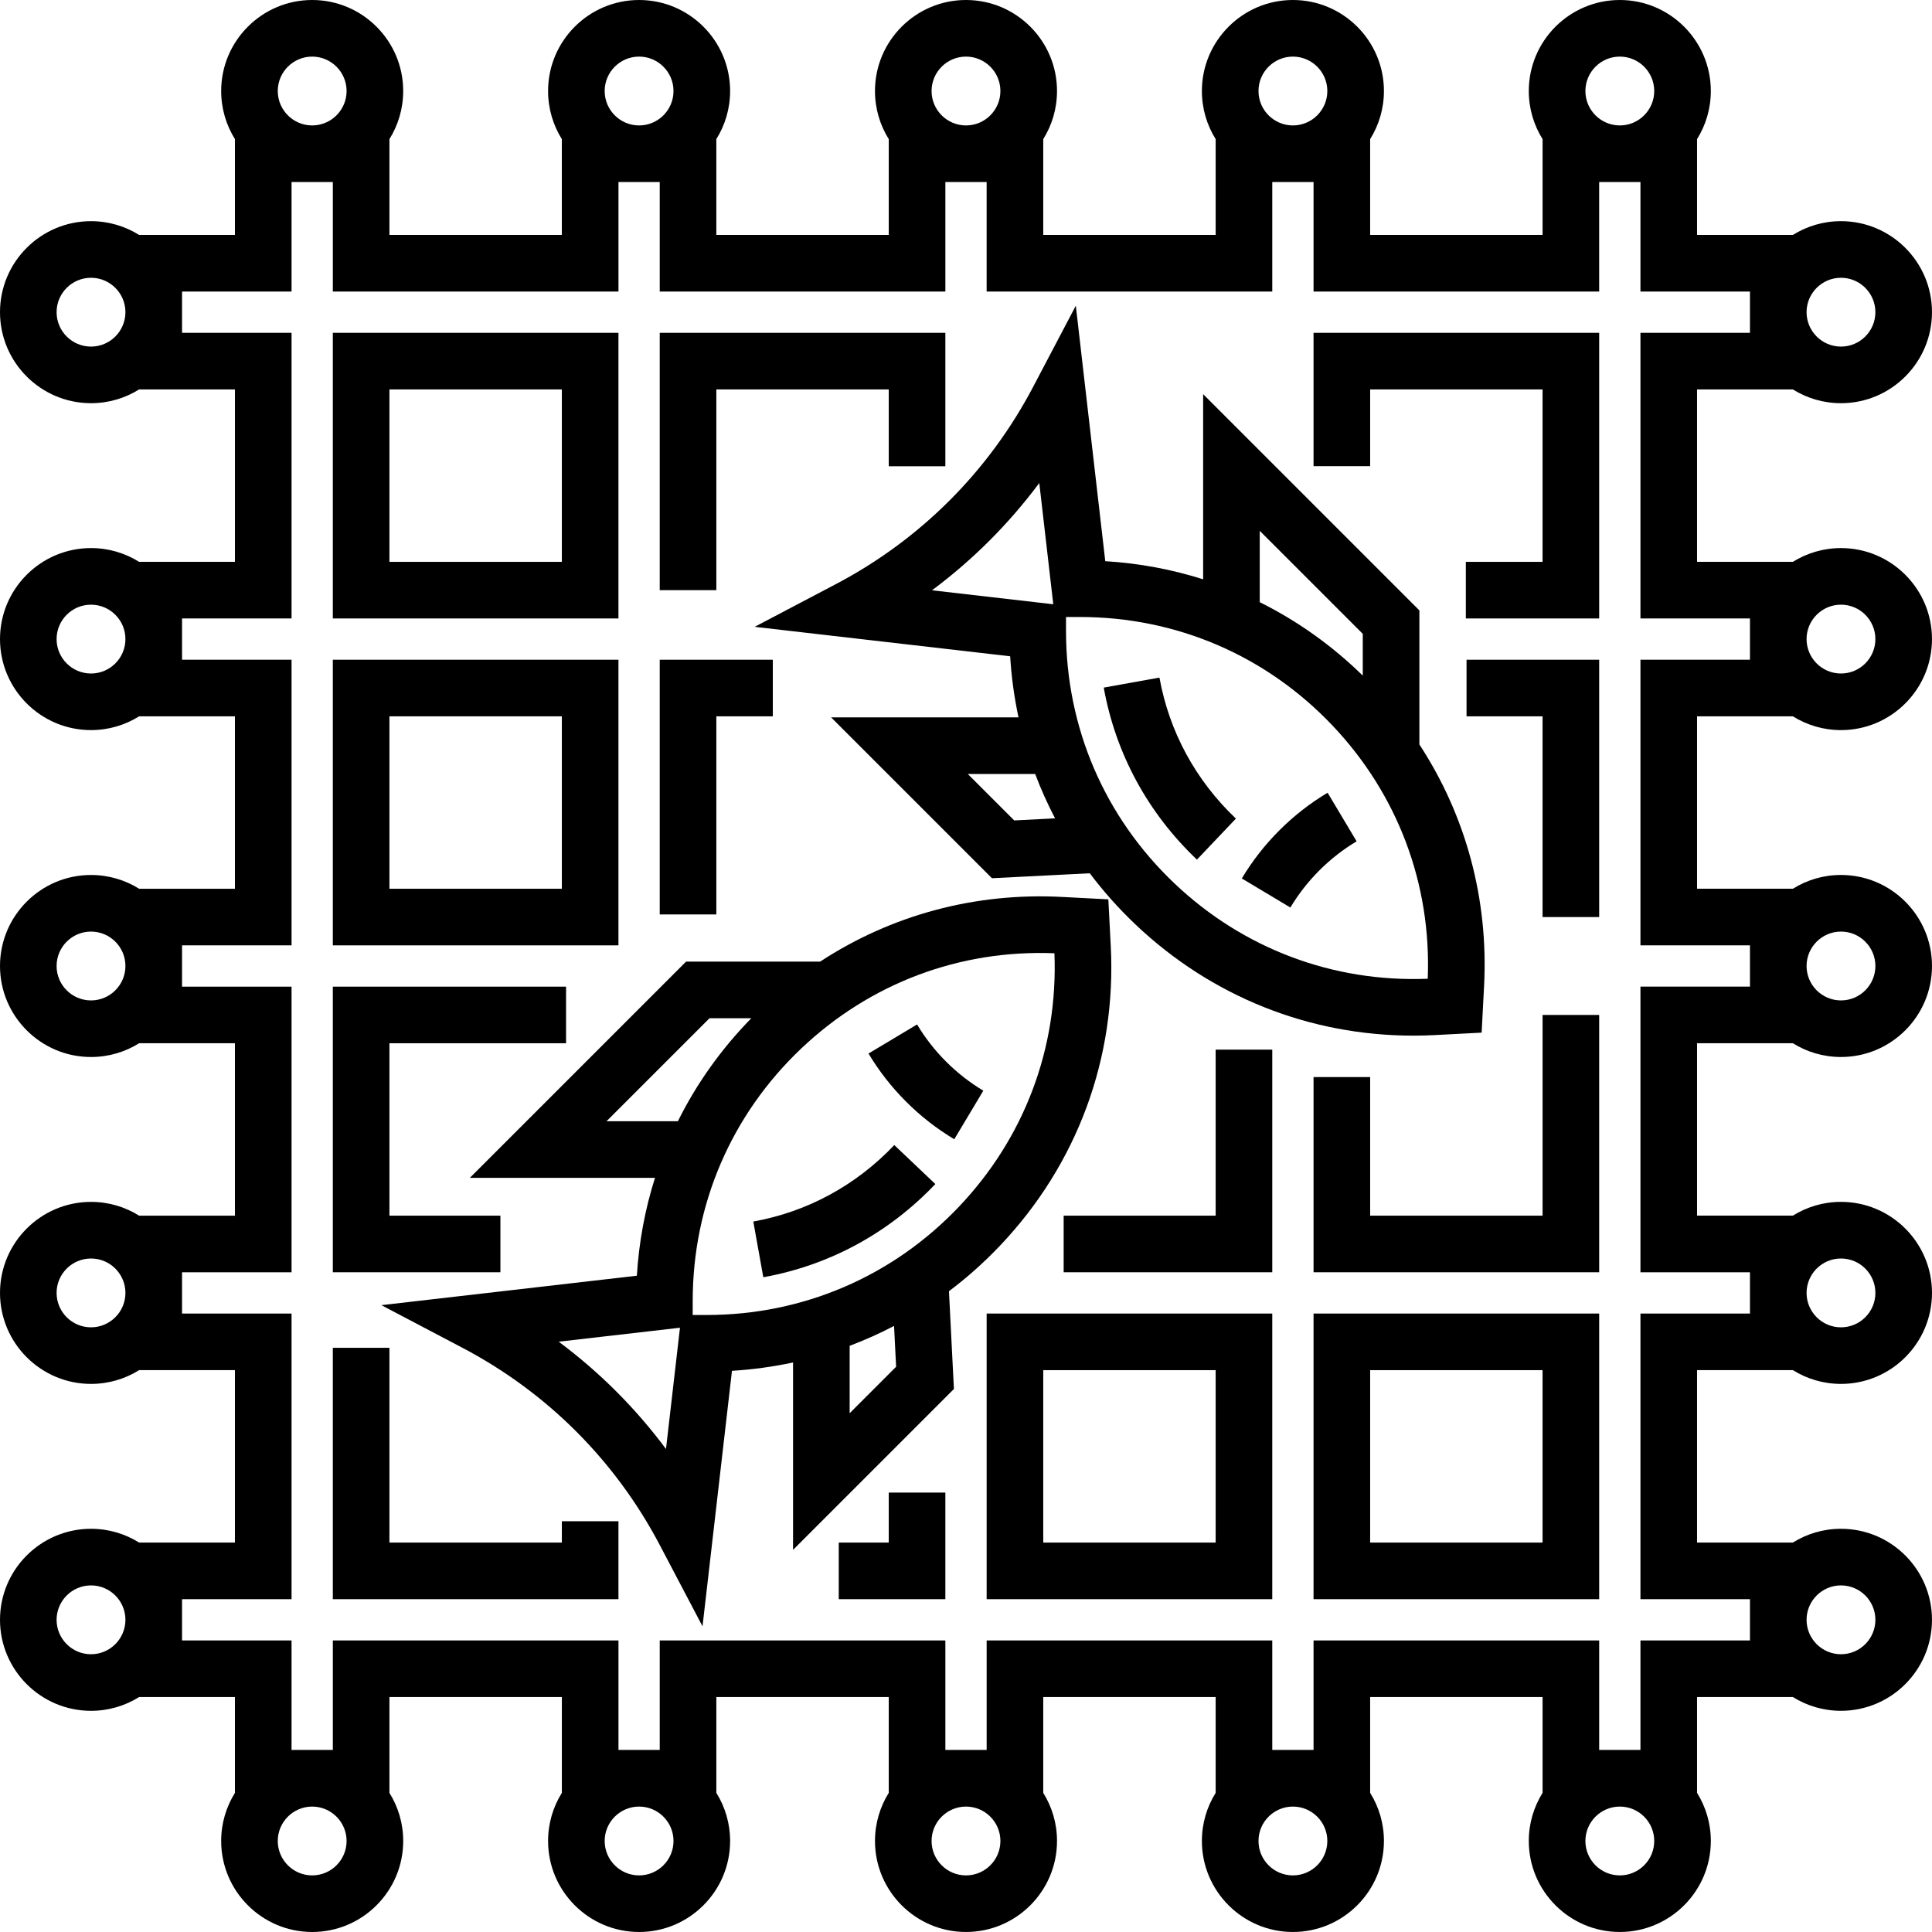 <svg height="512.003pt" viewBox="0 0 512.003 512.003" width="512.003pt" xmlns="http://www.w3.org/2000/svg"><path d="m265.043 330.086c20.449-21.543 30.863-49.738 29.32-79.402l-.641-12.344-12.348-.645c-23.043-1.199-45.191 4.816-64.027 17.141h-35.523l-57.305 57.305h49.062c-2.641 8.324-4.262 17.016-4.805 25.938l-67.707 7.805 21.5 11.309c22.422 11.793 40.508 29.875 52.297 52.301l11.309 21.5 7.805-67.711c5.492-.332 10.898-1.078 16.184-2.215v49.668l42.633-42.633-1.312-25.918c4.797-3.605 9.332-7.648 13.559-12.098zm-104.309-32.945 27.301-27.301h11.078c-7.996 8.156-14.527 17.355-19.465 27.301zm15.762 86.859c-8.055-10.82-17.613-20.379-28.434-28.434l32.137-3.703zm60.984-21.793-12.312 12.316v-17.867c4.023-1.512 7.953-3.273 11.766-5.27zm-50.207-13.719h-3.699v-3.699c0-25.547 10.203-49.305 28.73-66.891 18.246-17.324 42.027-26.277 67.133-25.273 1 25.086-7.949 48.887-25.273 67.133-17.59 18.527-41.344 28.73-66.891 28.73zm0 0"/><path d="m243.035 271.492-12.871 7.707c2.766 4.617 6.113 8.906 9.953 12.746 3.848 3.848 8.148 7.203 12.777 9.973l7.699-12.875c-3.574-2.137-6.895-4.73-9.871-7.703-2.969-2.969-5.555-6.281-7.688-9.848zm0 0"/><path d="m380.305 274.305 12.348-.645.645-12.348c1.195-23.035-4.82-45.184-17.145-64.023v-35.523l-57.305-57.305v49.062c-8.32-2.641-17.016-4.262-25.938-4.805l-7.805-67.707-11.305 21.5c-11.793 22.422-29.879 40.508-52.305 52.297l-21.5 11.309 67.711 7.805c.332 5.492 1.078 10.898 2.215 16.184h-49.668l42.633 42.633 25.918-1.312c3.609 4.793 7.645 9.328 12.098 13.555 20.148 19.125 46.109 29.473 73.652 29.473 1.91 0 3.828-.051 5.75-.148zm-46.457-133.629 27.305 27.301v11.074c-8.16-7.992-17.359-14.523-27.305-19.465zm-86.855 15.758c10.82-8.055 20.375-17.613 28.43-28.43l3.707 32.133zm21.789 60.988-12.312-12.312h17.863c1.516 4.023 3.273 7.949 5.273 11.762zm13.723-50.211v-3.699h3.699c25.543 0 49.301 10.203 66.891 28.73 17.32 18.246 26.273 42.047 25.273 67.137-25.082 1-48.887-7.953-67.133-25.273-18.527-17.59-28.73-41.348-28.73-66.895zm0 0"/><path d="m339.047 220.055c-3.84 3.836-7.188 8.125-9.953 12.746l12.871 7.703c2.133-3.562 4.719-6.875 7.688-9.844 2.977-2.977 6.297-5.566 9.867-7.699l-7.691-12.879c-4.637 2.77-8.934 6.125-12.781 9.973zm0 0"/><path d="m163.898 174.836h-75.695v75.695h75.695zm-15 60.695h-45.695v-45.695h45.695zm0 0"/><path d="m189.836 103.203h45.695v20.363h15v-35.363h-75.695v68.195h15zm0 0"/><path d="m163.898 88.203h-75.695v75.695h75.695zm-15 60.695h-45.695v-45.695h45.695zm0 0"/><path d="m408.801 322.164h-45.695v-36.727h-15v51.727h75.695v-68.191h-15zm0 0"/><path d="m348.105 123.539h15v-20.336h45.695v45.695h-20.336v15h35.336v-75.695h-75.695zm0 0"/><path d="m388.652 189.836h20.148v53.195h15v-68.195h-35.148zm0 0"/><path d="m475.133 189.836c3.703 2.312 8.07 3.652 12.75 3.652 13.297 0 24.117-10.82 24.117-24.121 0-13.301-10.82-24.121-24.117-24.121-4.68 0-9.047 1.34-12.75 3.648h-25.395v-45.691h25.395c3.703 2.312 8.07 3.648 12.75 3.648 13.297 0 24.117-10.82 24.117-24.121s-10.82-24.121-24.117-24.121c-4.68 0-9.047 1.34-12.75 3.652h-25.395v-25.395c2.316-3.699 3.652-8.07 3.652-12.746 0-13.301-10.82-24.121-24.121-24.121s-24.121 10.82-24.121 24.121c0 4.676 1.34 9.047 3.652 12.746v25.395h-45.695v-25.395c2.312-3.699 3.652-8.07 3.652-12.746 0-13.301-10.82-24.121-24.121-24.121s-24.121 10.82-24.121 24.121c0 4.676 1.336 9.047 3.648 12.746v25.395h-45.691v-25.395c2.312-3.699 3.648-8.07 3.648-12.746 0-13.301-10.82-24.121-24.121-24.121s-24.121 10.82-24.121 24.121c0 4.68 1.34 9.047 3.652 12.746v25.395h-45.695v-25.395c2.312-3.699 3.652-8.07 3.652-12.746 0-13.301-10.82-24.121-24.121-24.121-13.301 0-24.121 10.82-24.121 24.121 0 4.676 1.34 9.047 3.648 12.746v25.395h-45.691v-25.395c2.312-3.699 3.648-8.07 3.648-12.746 0-13.301-10.82-24.121-24.121-24.121-13.297 0-24.117 10.82-24.117 24.121 0 4.676 1.336 9.047 3.648 12.746v25.398h-25.395c-3.699-2.316-8.07-3.652-12.746-3.652-13.301 0-24.121 10.82-24.121 24.117 0 13.301 10.82 24.121 24.121 24.121 4.676 0 9.047-1.336 12.746-3.648h25.398v45.695h-25.398c-3.699-2.312-8.07-3.652-12.746-3.652-13.301 0-24.121 10.82-24.121 24.121 0 13.301 10.82 24.121 24.121 24.121 4.676 0 9.047-1.34 12.746-3.648h25.395v45.691h-25.395c-3.699-2.312-8.07-3.648-12.746-3.648-13.301-.004-24.121 10.816-24.121 24.117s10.82 24.121 24.121 24.121c4.68 0 9.047-1.336 12.746-3.648h25.395v45.691h-25.395c-3.699-2.312-8.07-3.648-12.746-3.648-13.301 0-24.121 10.82-24.121 24.121 0 13.297 10.82 24.117 24.121 24.117 4.676 0 9.047-1.336 12.746-3.648h25.395v45.695h-25.395c-3.699-2.316-8.07-3.652-12.746-3.652-13.301 0-24.121 10.82-24.121 24.121s10.82 24.121 24.121 24.121c4.676 0 9.047-1.34 12.746-3.652h25.395v25.398c-2.312 3.699-3.648 8.066-3.648 12.746 0 13.301 10.82 24.121 24.121 24.121 13.297 0 24.121-10.82 24.121-24.121 0-4.676-1.34-9.047-3.652-12.746v-25.398h45.695v25.398c-2.312 3.699-3.652 8.066-3.652 12.746 0 13.301 10.82 24.121 24.121 24.121 13.301 0 24.121-10.82 24.121-24.121 0-4.676-1.336-9.047-3.648-12.746v-25.398h45.691v25.395c-2.312 3.703-3.648 8.07-3.648 12.75-.004 13.297 10.816 24.117 24.117 24.117s24.121-10.82 24.121-24.121c0-4.676-1.34-9.043-3.648-12.746v-25.395h45.691v25.395c-2.312 3.703-3.648 8.07-3.648 12.746 0 13.301 10.82 24.121 24.121 24.121s24.121-10.82 24.121-24.121c0-4.676-1.34-9.043-3.652-12.746v-25.395h45.695v25.395c-2.312 3.703-3.652 8.07-3.652 12.746 0 13.301 10.82 24.121 24.121 24.121s24.121-10.82 24.121-24.121c0-4.676-1.34-9.043-3.652-12.746v-25.395h25.395c3.703 2.312 8.07 3.648 12.75 3.648 13.297 0 24.117-10.82 24.117-24.117 0-13.301-10.82-24.121-24.117-24.121-4.68 0-9.047 1.336-12.75 3.648h-25.395v-45.695h25.398c3.699 2.312 8.066 3.652 12.746 3.652 13.301 0 24.121-10.82 24.121-24.121 0-13.301-10.82-24.121-24.121-24.121-4.68 0-9.047 1.34-12.746 3.648h-25.395v-45.688h25.395c3.699 2.312 8.07 3.648 12.746 3.648 13.301 0 24.121-10.82 24.121-24.121s-10.82-24.121-24.121-24.121c-4.676 0-9.047 1.34-12.746 3.652h-25.395v-45.695zm12.75-29.59c5.027 0 9.117 4.094 9.117 9.121 0 5.027-4.09 9.121-9.117 9.121-5.031 0-9.121-4.09-9.121-9.121 0-5.027 4.09-9.121 9.121-9.121zm0-86.633c5.027 0 9.117 4.09 9.117 9.117 0 5.031-4.09 9.121-9.117 9.121-5.031 0-9.121-4.09-9.121-9.121 0-5.027 4.09-9.117 9.121-9.117zm-58.613-58.613c5.031 0 9.121 4.094 9.121 9.121 0 5.031-4.09 9.121-9.121 9.121-5.027 0-9.121-4.09-9.121-9.121 0-5.027 4.09-9.121 9.121-9.121zm-86.633 0c5.027 0 9.121 4.094 9.121 9.121 0 5.031-4.094 9.121-9.121 9.121-5.031 0-9.121-4.09-9.121-9.121 0-5.027 4.09-9.121 9.121-9.121zm-86.637 0c5.031 0 9.121 4.094 9.121 9.121 0 5.031-4.09 9.121-9.121 9.121-5.027 0-9.121-4.09-9.121-9.121 0-5.027 4.094-9.121 9.121-9.121zm-86.633 0c5.027 0 9.121 4.094 9.121 9.121 0 5.031-4.09 9.121-9.121 9.121-5.027 0-9.121-4.09-9.121-9.121 0-5.027 4.094-9.121 9.121-9.121zm-86.637 0c5.031 0 9.121 4.094 9.121 9.121 0 5.031-4.09 9.121-9.121 9.121-5.027 0-9.117-4.09-9.117-9.121 0-5.027 4.09-9.121 9.117-9.121zm-58.609 76.852c-5.027 0-9.121-4.09-9.121-9.121 0-5.027 4.094-9.117 9.121-9.117 5.031 0 9.121 4.09 9.121 9.117 0 5.031-4.094 9.121-9.121 9.121zm0 86.637c-5.027 0-9.121-4.094-9.121-9.121 0-5.031 4.094-9.121 9.121-9.121 5.031 0 9.121 4.09 9.121 9.121 0 5.027-4.094 9.121-9.121 9.121zm0 86.633c-5.027 0-9.121-4.09-9.121-9.121 0-5.027 4.094-9.121 9.121-9.121 5.031 0 9.121 4.094 9.121 9.121 0 5.031-4.094 9.121-9.121 9.121zm0 86.633c-5.027 0-9.121-4.09-9.121-9.117 0-5.031 4.094-9.121 9.121-9.121 5.031 0 9.121 4.09 9.121 9.121 0 5.027-4.094 9.117-9.121 9.117zm0 86.637c-5.027 0-9.121-4.09-9.121-9.121 0-5.027 4.094-9.121 9.121-9.121 5.031 0 9.121 4.09 9.121 9.121 0 5.027-4.094 9.121-9.121 9.121zm58.609 58.609c-5.027 0-9.117-4.09-9.117-9.121 0-5.027 4.09-9.117 9.117-9.117 5.031 0 9.121 4.09 9.121 9.117 0 5.031-4.09 9.121-9.121 9.121zm86.637 0c-5.027 0-9.121-4.09-9.121-9.121 0-5.027 4.094-9.117 9.121-9.117 5.027 0 9.121 4.09 9.121 9.117 0 5.031-4.094 9.121-9.121 9.121zm86.633 0c-5.027 0-9.121-4.09-9.121-9.121 0-5.027 4.094-9.117 9.121-9.117 5.031 0 9.121 4.09 9.121 9.117 0 5.031-4.09 9.121-9.121 9.121zm86.637 0c-5.031 0-9.121-4.09-9.121-9.121 0-5.027 4.09-9.117 9.121-9.117 5.027 0 9.121 4.09 9.121 9.117 0 5.031-4.094 9.121-9.121 9.121zm86.633 0c-5.027 0-9.121-4.09-9.121-9.121 0-5.027 4.094-9.117 9.121-9.117 5.031 0 9.121 4.09 9.121 9.117 0 5.031-4.09 9.121-9.121 9.121zm58.613-76.852c5.027 0 9.117 4.09 9.117 9.121s-4.09 9.121-9.117 9.121c-5.031 0-9.121-4.09-9.121-9.121s4.09-9.121 9.121-9.121zm0-86.633c5.027 0 9.117 4.09 9.117 9.121 0 5.027-4.09 9.121-9.117 9.121-5.031 0-9.121-4.094-9.121-9.121 0-5.031 4.09-9.121 9.121-9.121zm0-86.637c5.027 0 9.117 4.094 9.117 9.121 0 5.031-4.09 9.121-9.117 9.121-5.031 0-9.121-4.09-9.121-9.121 0-5.027 4.09-9.121 9.121-9.121zm-24.121 3.652v10.938h-29.023v75.695h29.023v10.941h-29.023v75.691h29.023v10.941h-29.023v29.02h-10.938v-29.02h-75.695v29.02h-10.941v-29.02h-75.691v29.02h-10.941v-29.02h-75.695v29.02h-10.938v-29.02h-75.695v29.02h-10.941v-29.02h-29.02v-10.941h29.02v-75.691h-29.02v-10.941h29.02v-75.691h-29.02v-10.941h29.02v-75.695h-29.02v-10.938h29.02v-75.695h-29.02v-10.941h29.02v-29.02h10.941v29.02h75.695v-29.02h10.938v29.02h75.695v-29.02h10.938v29.02h75.695v-29.02h10.941v29.02h75.691v-29.02h10.941v29.02h29.02v10.941h-29.02v75.695h29.02v10.938h-29.02v75.695zm0 0"/><path d="m348.105 423.801h75.695v-75.695h-75.695zm15-60.695h45.695v45.695h-45.695zm0 0"/><path d="m189.836 189.836h14.969v-15h-29.969v67.5h15zm0 0"/><path d="m132.613 322.164h-29.41v-45.691h46.809v-15h-61.809v75.691h44.41zm0 0"/><path d="m148.898 408.801h-45.695v-51.617h-15v66.617h75.695v-20.656h-15zm0 0"/><path d="m322.164 322.164h-40.281v15h55.281v-58.996h-15zm0 0"/><path d="m235.531 408.801h-13.25v15h28.25v-28.25h-15zm0 0"/><path d="m261.473 423.801h75.691v-75.695h-75.691zm15-60.695h45.691v45.695h-45.691zm0 0"/><path d="m202.285 338.484-2.652-14.762c14.297-2.57 27.219-9.578 37.363-20.266l10.879 10.328c-12.359 13.02-28.125 21.562-45.59 24.699zm0 0"/><path d="m317.203 227.812c-13.02-12.359-21.559-28.125-24.699-45.59l14.766-2.652c2.57 14.297 9.574 27.219 20.262 37.367zm0 0"/></svg>